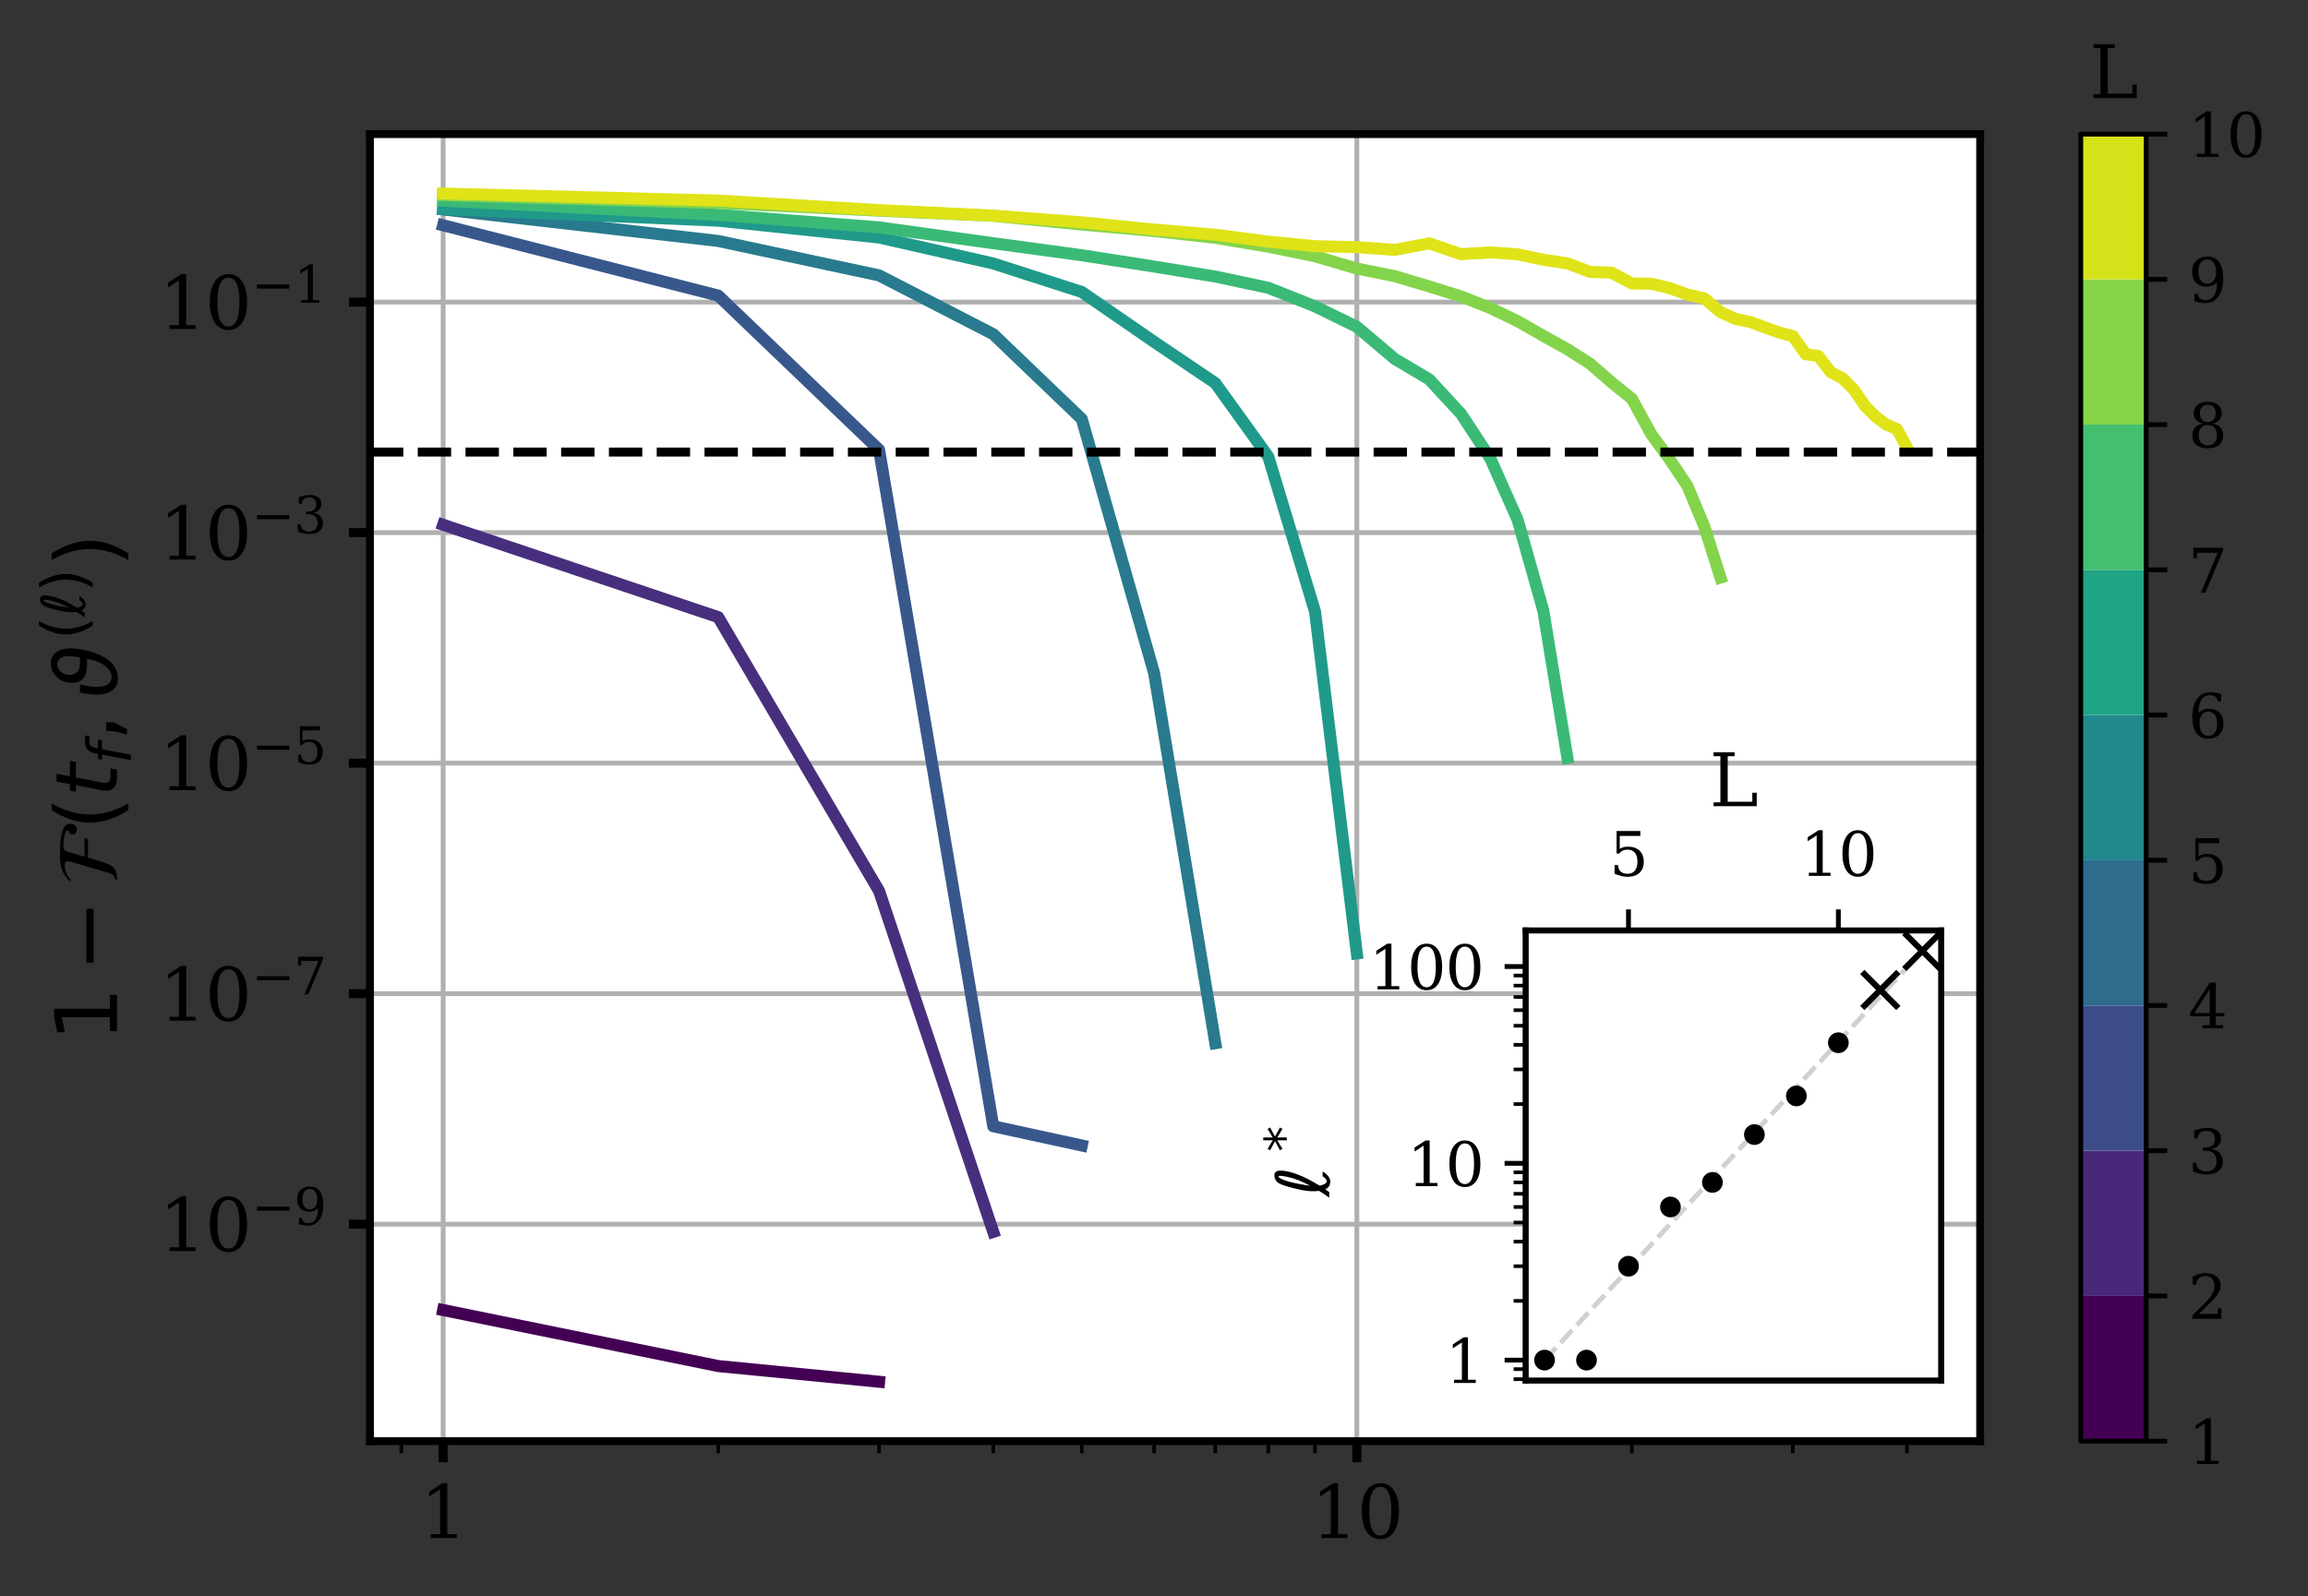 <?xml version="1.0" encoding="utf-8" standalone="no"?>
<!DOCTYPE svg PUBLIC "-//W3C//DTD SVG 1.1//EN"
  "http://www.w3.org/Graphics/SVG/1.1/DTD/svg11.dtd">
<svg height="265.572pt" version="1.1" viewBox="0 0 383.917 265.572" width="383.917pt" xmlns="http://www.w3.org/2000/svg" xmlns:xlink="http://www.w3.org/1999/xlink">
 <rect x="0" y="0" width="383.917" height="265.572" fill="#333333" stroke="none"/>
 <defs>
  <style type="text/css">*{stroke-linecap:butt;stroke-linejoin:round;}</style>
 </defs>
 <g id="figure_1">
  <g id="patch_1">
   <path d="M 0 265.572 
L 383.917 265.572 
L 383.917 0 
L 0 0 
z
" style="fill:none;"/>
  </g>
  <g id="axes_1">
   <g id="patch_2">
    <path d="M 61.54 239.758 
L 329.38 239.758 
L 329.38 22.318 
L 61.54 22.318 
z
" style="fill:#ffffff;"/>
   </g>
   <g id="matplotlib.axis_1">
    <g id="xtick_1">
     <g id="line2d_1">
      <path clip-path="url(#p376d46b6be)" d="M 73.715 239.758 
L 73.715 22.318 
" style="fill:none;stroke:#b0b0b0;stroke-linecap:square;stroke-width:0.8;"/>
     </g>
     <g id="line2d_2">
      <defs>
       <path d="M 0 0 
L 0 3.5 
" id="mdd04f42b50" style="stroke:#000000;stroke-width:1.5;"/>
      </defs>
      <g>
       <use style="stroke:#000000;stroke-width:1.5;" x="73.715" xlink:href="#mdd04f42b50" y="239.758"/>
      </g>
     </g>
     <g id="text_1">
      <!-- 1 -->
      <g transform="translate(69.897 255.876)scale(0.12 -0.12)">
       <defs>
        <path d="M 909 0 
L 909 331 
L 1722 331 
L 1722 4213 
L 781 3603 
L 781 4013 
L 1919 4750 
L 2350 4750 
L 2350 331 
L 3163 331 
L 3163 0 
L 909 0 
z
" id="DejaVuSerif-31" transform="scale(0.016)"/>
       </defs>
       <use xlink:href="#DejaVuSerif-31"/>
      </g>
     </g>
    </g>
    <g id="xtick_2">
     <g id="line2d_3">
      <path clip-path="url(#p376d46b6be)" d="M 225.701 239.758 
L 225.701 22.318 
" style="fill:none;stroke:#b0b0b0;stroke-linecap:square;stroke-width:0.8;"/>
     </g>
     <g id="line2d_4">
      <g>
       <use style="stroke:#000000;stroke-width:1.5;" x="225.701" xlink:href="#mdd04f42b50" y="239.758"/>
      </g>
     </g>
     <g id="text_2">
      <!-- 10 -->
      <g transform="translate(218.066 255.876)scale(0.12 -0.12)">
       <defs>
        <path d="M 2034 219 
Q 2513 219 2750 744 
Q 2988 1269 2988 2328 
Q 2988 3391 2750 3916 
Q 2513 4441 2034 4441 
Q 1556 4441 1318 3916 
Q 1081 3391 1081 2328 
Q 1081 1269 1318 744 
Q 1556 219 2034 219 
z
M 2034 -91 
Q 1275 -91 848 546 
Q 422 1184 422 2328 
Q 422 3475 848 4112 
Q 1275 4750 2034 4750 
Q 2797 4750 3222 4112 
Q 3647 3475 3647 2328 
Q 3647 1184 3222 546 
Q 2797 -91 2034 -91 
z
" id="DejaVuSerif-30" transform="scale(0.016)"/>
       </defs>
       <use xlink:href="#DejaVuSerif-31"/>
       <use x="63.623" xlink:href="#DejaVuSerif-30"/>
      </g>
     </g>
    </g>
    <g id="xtick_3">
     <g id="line2d_5">
      <defs>
       <path d="M 0 0 
L 0 2 
" id="me8b1528e64" style="stroke:#000000;stroke-width:0.6;"/>
      </defs>
      <g>
       <use style="stroke:#000000;stroke-width:0.6;" x="66.76" xlink:href="#me8b1528e64" y="239.758"/>
      </g>
     </g>
    </g>
    <g id="xtick_4">
     <g id="line2d_6">
      <g>
       <use style="stroke:#000000;stroke-width:0.6;" x="119.467" xlink:href="#me8b1528e64" y="239.758"/>
      </g>
     </g>
    </g>
    <g id="xtick_5">
     <g id="line2d_7">
      <g>
       <use style="stroke:#000000;stroke-width:0.6;" x="146.23" xlink:href="#me8b1528e64" y="239.758"/>
      </g>
     </g>
    </g>
    <g id="xtick_6">
     <g id="line2d_8">
      <g>
       <use style="stroke:#000000;stroke-width:0.6;" x="165.219" xlink:href="#me8b1528e64" y="239.758"/>
      </g>
     </g>
    </g>
    <g id="xtick_7">
     <g id="line2d_9">
      <g>
       <use style="stroke:#000000;stroke-width:0.6;" x="179.948" xlink:href="#me8b1528e64" y="239.758"/>
      </g>
     </g>
    </g>
    <g id="xtick_8">
     <g id="line2d_10">
      <g>
       <use style="stroke:#000000;stroke-width:0.6;" x="191.983" xlink:href="#me8b1528e64" y="239.758"/>
      </g>
     </g>
    </g>
    <g id="xtick_9">
     <g id="line2d_11">
      <g>
       <use style="stroke:#000000;stroke-width:0.6;" x="202.158" xlink:href="#me8b1528e64" y="239.758"/>
      </g>
     </g>
    </g>
    <g id="xtick_10">
     <g id="line2d_12">
      <g>
       <use style="stroke:#000000;stroke-width:0.6;" x="210.972" xlink:href="#me8b1528e64" y="239.758"/>
      </g>
     </g>
    </g>
    <g id="xtick_11">
     <g id="line2d_13">
      <g>
       <use style="stroke:#000000;stroke-width:0.6;" x="218.746" xlink:href="#me8b1528e64" y="239.758"/>
      </g>
     </g>
    </g>
    <g id="xtick_12">
     <g id="line2d_14">
      <g>
       <use style="stroke:#000000;stroke-width:0.6;" x="271.453" xlink:href="#me8b1528e64" y="239.758"/>
      </g>
     </g>
    </g>
    <g id="xtick_13">
     <g id="line2d_15">
      <g>
       <use style="stroke:#000000;stroke-width:0.6;" x="298.216" xlink:href="#me8b1528e64" y="239.758"/>
      </g>
     </g>
    </g>
    <g id="xtick_14">
     <g id="line2d_16">
      <g>
       <use style="stroke:#000000;stroke-width:0.6;" x="317.205" xlink:href="#me8b1528e64" y="239.758"/>
      </g>
     </g>
    </g>
   </g>
   <g id="matplotlib.axis_2">
    <g id="ytick_1">
     <g id="line2d_17">
      <path clip-path="url(#p376d46b6be)" d="M 61.54 203.662 
L 329.38 203.662 
" style="fill:none;stroke:#b0b0b0;stroke-linecap:square;stroke-width:0.8;"/>
     </g>
     <g id="line2d_18">
      <defs>
       <path d="M 0 0 
L -3.5 0 
" id="mab95ad0160" style="stroke:#000000;stroke-width:1.5;"/>
      </defs>
      <g>
       <use style="stroke:#000000;stroke-width:1.5;" x="61.54" xlink:href="#mab95ad0160" y="203.662"/>
      </g>
     </g>
     <g id="text_3">
      <!-- $\mathdefault{10^{-9}}$ -->
      <g transform="translate(26.46 208.221)scale(0.12 -0.12)">
       <defs>
        <path d="M 678 2259 
L 4684 2259 
L 4684 1753 
L 678 1753 
L 678 2259 
z
" id="DejaVuSerif-2212" transform="scale(0.016)"/>
        <path d="M 2994 2091 
Q 2784 1856 2512 1740 
Q 2241 1625 1900 1625 
Q 1206 1625 804 2044 
Q 403 2463 403 3188 
Q 403 3897 839 4323 
Q 1275 4750 2003 4750 
Q 2794 4750 3217 4161 
Q 3641 3572 3641 2478 
Q 3641 1253 3137 581 
Q 2634 -91 1722 -91 
Q 1475 -91 1203 -44 
Q 931 3 647 97 
L 647 872 
L 997 872 
Q 1038 556 1241 387 
Q 1444 219 1784 219 
Q 2391 219 2687 676 
Q 2984 1134 2994 2091 
z
M 1978 4441 
Q 1534 4441 1298 4117 
Q 1063 3794 1063 3188 
Q 1063 2581 1298 2256 
Q 1534 1931 1978 1931 
Q 2422 1931 2658 2245 
Q 2894 2559 2894 3150 
Q 2894 3772 2656 4106 
Q 2419 4441 1978 4441 
z
" id="DejaVuSerif-39" transform="scale(0.016)"/>
       </defs>
       <use transform="translate(0 0.713)" xlink:href="#DejaVuSerif-31"/>
       <use transform="translate(63.623 0.713)" xlink:href="#DejaVuSerif-30"/>
       <use transform="translate(128.154 37.047)scale(0.7)" xlink:href="#DejaVuSerif-2212"/>
       <use transform="translate(186.807 37.047)scale(0.7)" xlink:href="#DejaVuSerif-39"/>
      </g>
     </g>
    </g>
    <g id="ytick_2">
     <g id="line2d_19">
      <path clip-path="url(#p376d46b6be)" d="M 61.54 165.311 
L 329.38 165.311 
" style="fill:none;stroke:#b0b0b0;stroke-linecap:square;stroke-width:0.8;"/>
     </g>
     <g id="line2d_20">
      <g>
       <use style="stroke:#000000;stroke-width:1.5;" x="61.54" xlink:href="#mab95ad0160" y="165.311"/>
      </g>
     </g>
     <g id="text_4">
      <!-- $\mathdefault{10^{-7}}$ -->
      <g transform="translate(26.46 169.87)scale(0.12 -0.12)">
       <defs>
        <path d="M 3609 4347 
L 1784 0 
L 1319 0 
L 3059 4153 
L 903 4153 
L 903 3578 
L 538 3578 
L 538 4666 
L 3609 4666 
L 3609 4347 
z
" id="DejaVuSerif-37" transform="scale(0.016)"/>
       </defs>
       <use transform="translate(0 0.631)" xlink:href="#DejaVuSerif-31"/>
       <use transform="translate(63.623 0.631)" xlink:href="#DejaVuSerif-30"/>
       <use transform="translate(128.154 36.966)scale(0.7)" xlink:href="#DejaVuSerif-2212"/>
       <use transform="translate(186.807 36.966)scale(0.7)" xlink:href="#DejaVuSerif-37"/>
      </g>
     </g>
    </g>
    <g id="ytick_3">
     <g id="line2d_21">
      <path clip-path="url(#p376d46b6be)" d="M 61.54 126.961 
L 329.38 126.961 
" style="fill:none;stroke:#b0b0b0;stroke-linecap:square;stroke-width:0.8;"/>
     </g>
     <g id="line2d_22">
      <g>
       <use style="stroke:#000000;stroke-width:1.5;" x="61.54" xlink:href="#mab95ad0160" y="126.961"/>
      </g>
     </g>
     <g id="text_5">
      <!-- $\mathdefault{10^{-5}}$ -->
      <g transform="translate(26.46 131.52)scale(0.12 -0.12)">
       <defs>
        <path d="M 3219 4666 
L 3219 4153 
L 1081 4153 
L 1081 2816 
Q 1244 2928 1461 2984 
Q 1678 3041 1947 3041 
Q 2703 3041 3140 2622 
Q 3578 2203 3578 1478 
Q 3578 738 3136 323 
Q 2694 -91 1894 -91 
Q 1572 -91 1234 -12 
Q 897 66 544 225 
L 544 1131 
L 897 1131 
Q 925 688 1179 453 
Q 1434 219 1894 219 
Q 2388 219 2653 544 
Q 2919 869 2919 1478 
Q 2919 2084 2655 2407 
Q 2391 2731 1894 2731 
Q 1613 2731 1398 2631 
Q 1184 2531 1019 2322 
L 750 2322 
L 750 4666 
L 3219 4666 
z
" id="DejaVuSerif-35" transform="scale(0.016)"/>
       </defs>
       <use transform="translate(0 0.631)" xlink:href="#DejaVuSerif-31"/>
       <use transform="translate(63.623 0.631)" xlink:href="#DejaVuSerif-30"/>
       <use transform="translate(128.154 36.966)scale(0.7)" xlink:href="#DejaVuSerif-2212"/>
       <use transform="translate(186.807 36.966)scale(0.7)" xlink:href="#DejaVuSerif-35"/>
      </g>
     </g>
    </g>
    <g id="ytick_4">
     <g id="line2d_23">
      <path clip-path="url(#p376d46b6be)" d="M 61.54 88.61 
L 329.38 88.61 
" style="fill:none;stroke:#b0b0b0;stroke-linecap:square;stroke-width:0.8;"/>
     </g>
     <g id="line2d_24">
      <g>
       <use style="stroke:#000000;stroke-width:1.5;" x="61.54" xlink:href="#mab95ad0160" y="88.61"/>
      </g>
     </g>
     <g id="text_6">
      <!-- $\mathdefault{10^{-3}}$ -->
      <g transform="translate(26.46 93.169)scale(0.12 -0.12)">
       <defs>
        <path d="M 622 4469 
Q 988 4606 1323 4678 
Q 1659 4750 1953 4750 
Q 2638 4750 3022 4454 
Q 3406 4159 3406 3634 
Q 3406 3213 3140 2930 
Q 2875 2647 2388 2547 
Q 2963 2466 3280 2130 
Q 3597 1794 3597 1259 
Q 3597 606 3158 257 
Q 2719 -91 1894 -91 
Q 1528 -91 1179 -12 
Q 831 66 488 225 
L 488 1131 
L 838 1131 
Q 869 681 1141 450 
Q 1413 219 1906 219 
Q 2384 219 2661 495 
Q 2938 772 2938 1253 
Q 2938 1803 2653 2086 
Q 2369 2369 1819 2369 
L 1522 2369 
L 1522 2688 
L 1678 2688 
Q 2225 2688 2498 2914 
Q 2772 3141 2772 3597 
Q 2772 4006 2547 4223 
Q 2322 4441 1900 4441 
Q 1478 4441 1245 4241 
Q 1013 4041 972 3647 
L 622 3647 
L 622 4469 
z
" id="DejaVuSerif-33" transform="scale(0.016)"/>
       </defs>
       <use transform="translate(0 0.713)" xlink:href="#DejaVuSerif-31"/>
       <use transform="translate(63.623 0.713)" xlink:href="#DejaVuSerif-30"/>
       <use transform="translate(128.154 37.047)scale(0.7)" xlink:href="#DejaVuSerif-2212"/>
       <use transform="translate(186.807 37.047)scale(0.7)" xlink:href="#DejaVuSerif-33"/>
      </g>
     </g>
    </g>
    <g id="ytick_5">
     <g id="line2d_25">
      <path clip-path="url(#p376d46b6be)" d="M 61.54 50.259 
L 329.38 50.259 
" style="fill:none;stroke:#b0b0b0;stroke-linecap:square;stroke-width:0.8;"/>
     </g>
     <g id="line2d_26">
      <g>
       <use style="stroke:#000000;stroke-width:1.5;" x="61.54" xlink:href="#mab95ad0160" y="50.259"/>
      </g>
     </g>
     <g id="text_7">
      <!-- $\mathdefault{10^{-1}}$ -->
      <g transform="translate(26.46 54.818)scale(0.12 -0.12)">
       <use transform="translate(0 0.713)" xlink:href="#DejaVuSerif-31"/>
       <use transform="translate(63.623 0.713)" xlink:href="#DejaVuSerif-30"/>
       <use transform="translate(128.154 37.047)scale(0.7)" xlink:href="#DejaVuSerif-2212"/>
       <use transform="translate(186.807 37.047)scale(0.7)" xlink:href="#DejaVuSerif-31"/>
      </g>
     </g>
    </g>
    <g id="text_8">
     <!-- $1- \mathcal{F}(t_f,  \vartheta^{(\ell)})$ -->
     <g transform="translate(19.548 173.318)rotate(-90)scale(0.14 -0.14)">
      <defs>
       <path d="M 794 531 
L 1825 531 
L 1825 4091 
L 703 3866 
L 703 4441 
L 1819 4666 
L 2450 4666 
L 2450 531 
L 3481 531 
L 3481 0 
L 794 0 
L 794 531 
z
" id="DejaVuSans-31" transform="scale(0.016)"/>
       <path d="M 678 2272 
L 4684 2272 
L 4684 1741 
L 678 1741 
L 678 2272 
z
" id="DejaVuSans-2212" transform="scale(0.016)"/>
       <path d="M 378 3418 
L 275 3533 
Q 730 3955 1174 4096 
Q 1619 4237 2163 4237 
Q 2714 4237 3110 4208 
Q 3507 4179 3849 4099 
Q 4192 4019 4368 3868 
Q 4544 3718 4544 3488 
Q 4544 3270 4429 3123 
Q 4314 2976 4109 2976 
Q 3962 2976 3853 3062 
Q 3744 3149 3744 3277 
Q 3744 3398 3792 3465 
Q 3840 3533 3897 3549 
Q 3955 3565 4000 3593 
Q 4045 3622 4045 3680 
Q 4045 3808 3696 3894 
Q 3347 3981 2893 3981 
Q 2694 3981 2608 3920 
Q 2522 3859 2464 3667 
L 2099 2413 
L 3494 2413 
L 3411 2157 
L 2029 2157 
L 1747 1203 
Q 1626 787 1491 537 
Q 1357 288 1174 173 
Q 992 58 829 29 
Q 666 0 384 0 
L 435 154 
Q 608 154 726 288 
Q 845 422 934 742 
L 1690 3334 
Q 1754 3558 1754 3667 
Q 1754 3776 1690 3827 
Q 1626 3878 1459 3878 
Q 858 3878 378 3418 
z
" id="STIXNonUnicode-Italic-e232" transform="scale(0.016)"/>
       <path d="M 1984 4856 
Q 1566 4138 1362 3434 
Q 1159 2731 1159 2009 
Q 1159 1288 1364 580 
Q 1569 -128 1984 -844 
L 1484 -844 
Q 1016 -109 783 600 
Q 550 1309 550 2009 
Q 550 2706 781 3412 
Q 1013 4119 1484 4856 
L 1984 4856 
z
" id="DejaVuSans-28" transform="scale(0.016)"/>
       <path d="M 2706 3500 
L 2619 3053 
L 1472 3053 
L 1100 1153 
Q 1081 1047 1072 975 
Q 1063 903 1063 863 
Q 1063 663 1183 572 
Q 1303 481 1569 481 
L 2150 481 
L 2053 0 
L 1503 0 
Q 991 0 739 200 
Q 488 400 488 806 
Q 488 878 497 964 
Q 506 1050 525 1153 
L 897 3053 
L 409 3053 
L 500 3500 
L 978 3500 
L 1172 4494 
L 1747 4494 
L 1556 3500 
L 2706 3500 
z
" id="DejaVuSans-Oblique-74" transform="scale(0.016)"/>
       <path d="M 3059 4863 
L 2969 4384 
L 2419 4384 
Q 2106 4384 1964 4261 
Q 1822 4138 1753 3809 
L 1691 3500 
L 2638 3500 
L 2553 3053 
L 1606 3053 
L 1013 0 
L 434 0 
L 1031 3053 
L 481 3053 
L 563 3500 
L 1113 3500 
L 1159 3744 
Q 1278 4363 1576 4613 
Q 1875 4863 2516 4863 
L 3059 4863 
z
" id="DejaVuSans-Oblique-66" transform="scale(0.016)"/>
       <path d="M 750 794 
L 1409 794 
L 1409 256 
L 897 -744 
L 494 -744 
L 750 256 
L 750 794 
z
" id="DejaVuSans-2c" transform="scale(0.016)"/>
       <path d="M 3009 2750 
Q 3178 3519 3081 3913 
Q 2950 4444 2513 4444 
Q 2253 4444 2009 4222 
Q 1794 4016 1741 3734 
Q 1647 3256 1959 2922 
Q 2150 2719 3009 2750 
z
M 2913 2219 
Q 1944 2191 1581 2422 
Q 994 2797 1175 3719 
Q 1272 4219 1663 4563 
Q 2056 4913 2603 4913 
Q 3256 4913 3550 4250 
Q 3828 3625 3566 2422 
Q 3303 1213 2781 594 
Q 2225 -72 1475 -72 
Q 734 -72 425 594 
Q 97 1297 419 2753 
L 1028 2750 
Q 694 1556 928 884 
Q 1100 400 1566 400 
Q 2016 400 2391 888 
Q 2788 1406 2913 2219 
z
" id="DejaVuSans-Oblique-3d1" transform="scale(0.016)"/>
       <path d="M 950 838 
Q 1078 213 1350 213 
Q 1531 213 1766 572 
L 2181 572 
Q 1994 253 1775 88 
Q 1538 -91 1319 -91 
Q 831 -91 634 344 
L 400 0 
L -88 0 
Q 250 459 500 888 
Q 469 1131 469 1397 
Q 469 1872 566 2347 
Q 931 4131 1256 4497 
Q 1481 4750 1866 4750 
Q 2256 4750 2256 4209 
Q 2253 3966 2197 3675 
Q 1972 2484 950 838 
z
M 947 1656 
Q 1531 2744 1709 3613 
Q 1803 4072 1803 4191 
Q 1803 4406 1725 4406 
Q 1384 4134 1081 2516 
Q 997 2063 947 1656 
z
" id="DejaVuSans-Oblique-2113" transform="scale(0.016)"/>
       <path d="M 513 4856 
L 1013 4856 
Q 1481 4119 1714 3412 
Q 1947 2706 1947 2009 
Q 1947 1309 1714 600 
Q 1481 -109 1013 -844 
L 513 -844 
Q 928 -128 1133 580 
Q 1338 1288 1338 2009 
Q 1338 2731 1133 3434 
Q 928 4138 513 4856 
z
" id="DejaVuSans-29" transform="scale(0.016)"/>
      </defs>
      <use transform="translate(0 0.606)" xlink:href="#DejaVuSans-31"/>
      <use transform="translate(83.105 0.606)" xlink:href="#DejaVuSans-2212"/>
      <use transform="translate(186.377 0.606)" xlink:href="#STIXNonUnicode-Italic-e232"/>
      <use transform="translate(251.577 0.606)" xlink:href="#DejaVuSans-28"/>
      <use transform="translate(290.591 0.606)" xlink:href="#DejaVuSans-Oblique-74"/>
      <use transform="translate(329.8 -15.8)scale(0.7)" xlink:href="#DejaVuSans-Oblique-66"/>
      <use transform="translate(357.178 0.606)" xlink:href="#DejaVuSans-2c"/>
      <use transform="translate(408.447 0.606)" xlink:href="#DejaVuSans-Oblique-3d1"/>
      <use transform="translate(477.918 38.888)scale(0.7)" xlink:href="#DejaVuSans-28"/>
      <use transform="translate(505.228 38.888)scale(0.7)" xlink:href="#DejaVuSans-Oblique-2113"/>
      <use transform="translate(534.144 38.888)scale(0.7)" xlink:href="#DejaVuSans-29"/>
      <use transform="translate(564.188 0.606)" xlink:href="#DejaVuSans-29"/>
     </g>
    </g>
   </g>
   <g id="line2d_27">
    <path clip-path="url(#p376d46b6be)" d="M 73.715 217.944 
L 119.467 227.262 
L 146.23 229.874 
" style="fill:none;stroke:#440154;stroke-linecap:square;stroke-width:2;"/>
   </g>
   <g id="line2d_28">
    <path clip-path="url(#p376d46b6be)" d="M 73.715 87.305 
L 119.467 102.672 
L 146.23 148.237 
L 165.219 204.94 
" style="fill:none;stroke:#472f7d;stroke-linecap:square;stroke-width:2;"/>
   </g>
   <g id="line2d_29">
    <path clip-path="url(#p376d46b6be)" d="M 73.715 37.479 
L 119.467 49.174 
L 146.23 74.829 
L 165.219 187.368 
L 179.948 190.568 
" style="fill:none;stroke:#38588c;stroke-linecap:square;stroke-width:2;"/>
   </g>
   <g id="line2d_30">
    <path clip-path="url(#p376d46b6be)" d="M 73.715 34.848 
L 119.467 40.087 
L 146.23 45.817 
L 165.219 55.599 
L 179.948 69.708 
L 191.983 112.004 
L 202.158 173.547 
" style="fill:none;stroke:#297a8e;stroke-linecap:square;stroke-width:2;"/>
   </g>
   <g id="line2d_31">
    <path clip-path="url(#p376d46b6be)" d="M 73.715 34.779 
L 119.467 36.713 
L 146.23 39.513 
L 165.219 43.836 
L 179.948 48.578 
L 191.983 56.878 
L 202.158 63.738 
L 210.972 75.986 
L 218.746 101.753 
L 225.701 158.616 
" style="fill:none;stroke:#1f9a8a;stroke-linecap:square;stroke-width:2;"/>
   </g>
   <g id="line2d_32">
    <path clip-path="url(#p376d46b6be)" d="M 73.715 33.379 
L 119.467 35.737 
L 146.23 37.825 
L 165.219 40.465 
L 179.948 42.461 
L 191.983 44.347 
L 202.158 46.01 
L 210.972 47.882 
L 218.746 50.972 
L 225.701 54.372 
L 231.992 59.701 
L 237.735 63.111 
L 243.018 68.829 
L 247.91 76.281 
L 252.464 86.524 
L 256.724 101.626 
L 260.726 126.087 
" style="fill:none;stroke:#3aba76;stroke-linecap:square;stroke-width:2;"/>
   </g>
   <g id="line2d_33">
    <path clip-path="url(#p376d46b6be)" d="M 73.715 32.449 
L 119.467 33.766 
L 146.23 35.047 
L 165.219 35.91 
L 179.948 37.356 
L 191.983 38.431 
L 202.158 39.571 
L 210.972 41.039 
L 218.746 42.633 
L 225.701 44.681 
L 231.992 45.939 
L 237.735 47.656 
L 243.018 49.306 
L 247.91 51.254 
L 252.464 53.443 
L 256.724 55.878 
L 260.726 58.103 
L 264.499 60.506 
L 268.067 63.621 
L 271.453 66.341 
L 274.674 72.245 
L 277.744 76.439 
L 280.678 80.82 
L 283.488 87.567 
L 286.182 96.087 
" style="fill:none;stroke:#84d44b;stroke-linecap:square;stroke-width:2;"/>
   </g>
   <g id="line2d_34">
    <path clip-path="url(#p376d46b6be)" d="M 73.715 32.202 
L 119.467 33.366 
L 146.23 34.954 
L 165.219 35.87 
L 179.948 36.988 
L 191.983 38.197 
L 202.158 39.042 
L 210.972 40.198 
L 218.746 40.957 
L 225.701 41.118 
L 231.992 41.566 
L 237.735 40.487 
L 243.018 42.286 
L 247.91 41.984 
L 252.464 42.306 
L 256.724 43.216 
L 260.726 43.811 
L 264.499 45.239 
L 268.067 45.357 
L 271.453 47.161 
L 274.674 47.204 
L 277.744 47.937 
L 280.678 48.991 
L 283.488 49.634 
L 286.182 51.928 
L 288.771 53.083 
L 291.262 53.6 
L 293.663 54.507 
L 295.979 55.317 
L 298.216 55.921 
L 300.381 58.929 
L 302.476 59.231 
L 304.508 61.89 
L 306.478 62.927 
L 308.391 64.853 
L 310.251 67.558 
L 312.059 69.367 
L 313.82 70.656 
L 315.534 71.374 
L 317.205 74.435 
" style="fill:none;stroke:#dfe318;stroke-linecap:square;stroke-width:2;"/>
   </g>
   <g id="line2d_35">
    <path clip-path="url(#p376d46b6be)" d="M 61.54 75.207 
L 329.38 75.207 
" style="fill:none;stroke:#000000;stroke-dasharray:5.55,2.4;stroke-dashoffset:0;stroke-width:1.5;"/>
   </g>
   <g id="patch_3">
    <path d="M 61.54 239.758 
L 61.54 22.318 
" style="fill:none;stroke:#000000;stroke-linecap:square;stroke-linejoin:miter;stroke-width:1.3;"/>
   </g>
   <g id="patch_4">
    <path d="M 329.38 239.758 
L 329.38 22.318 
" style="fill:none;stroke:#000000;stroke-linecap:square;stroke-linejoin:miter;stroke-width:1.3;"/>
   </g>
   <g id="patch_5">
    <path d="M 61.54 239.758 
L 329.38 239.758 
" style="fill:none;stroke:#000000;stroke-linecap:square;stroke-linejoin:miter;stroke-width:1.3;"/>
   </g>
   <g id="patch_6">
    <path d="M 61.54 22.318 
L 329.38 22.318 
" style="fill:none;stroke:#000000;stroke-linecap:square;stroke-linejoin:miter;stroke-width:1.3;"/>
   </g>
  </g>
  <g id="axes_2">
   <g id="patch_7">
    <path d="M 346.12 239.758 
L 356.992 239.758 
L 356.992 22.318 
L 346.12 22.318 
z
" style="fill:#ffffff;"/>
   </g>
   <g id="patch_8">
    <path clip-path="url(#pa08209fa0c)" d="M 346.12 239.758 
L 346.12 215.598 
L 346.12 46.478 
L 346.12 22.318 
L 356.992 22.318 
L 356.992 46.478 
L 356.992 215.598 
L 356.992 239.758 
L 356.992 239.758 
z
" style="fill:#ffffff;stroke:#ffffff;stroke-linejoin:miter;stroke-width:0.01;"/>
   </g>
   <g id="QuadMesh_1">
    <path clip-path="url(#pa08209fa0c)" d="M 346.12 239.758 
L 356.992 239.758 
L 356.992 215.598 
L 346.12 215.598 
L 346.12 239.758 
" style="fill:#440154;"/>
    <path clip-path="url(#pa08209fa0c)" d="M 346.12 215.598 
L 356.992 215.598 
L 356.992 191.438 
L 346.12 191.438 
L 346.12 215.598 
" style="fill:#482979;"/>
    <path clip-path="url(#pa08209fa0c)" d="M 346.12 191.438 
L 356.992 191.438 
L 356.992 167.278 
L 346.12 167.278 
L 346.12 191.438 
" style="fill:#3d4d8a;"/>
    <path clip-path="url(#pa08209fa0c)" d="M 346.12 167.278 
L 356.992 167.278 
L 356.992 143.118 
L 346.12 143.118 
L 346.12 167.278 
" style="fill:#2f6c8e;"/>
    <path clip-path="url(#pa08209fa0c)" d="M 346.12 143.118 
L 356.992 143.118 
L 356.992 118.958 
L 346.12 118.958 
L 346.12 143.118 
" style="fill:#23888e;"/>
    <path clip-path="url(#pa08209fa0c)" d="M 346.12 118.958 
L 356.992 118.958 
L 356.992 94.798 
L 346.12 94.798 
L 346.12 118.958 
" style="fill:#20a486;"/>
    <path clip-path="url(#pa08209fa0c)" d="M 346.12 94.798 
L 356.992 94.798 
L 356.992 70.638 
L 346.12 70.638 
L 346.12 94.798 
" style="fill:#44bf70;"/>
    <path clip-path="url(#pa08209fa0c)" d="M 346.12 70.638 
L 356.992 70.638 
L 356.992 46.478 
L 346.12 46.478 
L 346.12 70.638 
" style="fill:#86d549;"/>
    <path clip-path="url(#pa08209fa0c)" d="M 346.12 46.478 
L 356.992 46.478 
L 356.992 22.318 
L 346.12 22.318 
L 346.12 46.478 
" style="fill:#d5e21a;"/>
   </g>
   <g id="matplotlib.axis_3"/>
   <g id="matplotlib.axis_4">
    <g id="ytick_6">
     <g id="line2d_36">
      <defs>
       <path d="M 0 0 
L 3.5 0 
" id="m728911ec58" style="stroke:#000000;stroke-width:0.8;"/>
      </defs>
      <g>
       <use style="stroke:#000000;stroke-width:0.8;" x="356.992" xlink:href="#m728911ec58" y="239.758"/>
      </g>
     </g>
     <g id="text_9">
      <!-- 1 -->
      <g transform="translate(363.992 243.557)scale(0.1 -0.1)">
       <use xlink:href="#DejaVuSerif-31"/>
      </g>
     </g>
    </g>
    <g id="ytick_7">
     <g id="line2d_37">
      <g>
       <use style="stroke:#000000;stroke-width:0.8;" x="356.992" xlink:href="#m728911ec58" y="215.598"/>
      </g>
     </g>
     <g id="text_10">
      <!-- 2 -->
      <g transform="translate(363.992 219.397)scale(0.1 -0.1)">
       <defs>
        <path d="M 819 3553 
L 469 3553 
L 469 4384 
Q 803 4563 1142 4656 
Q 1481 4750 1806 4750 
Q 2534 4750 2956 4397 
Q 3378 4044 3378 3438 
Q 3378 2753 2422 1800 
Q 2347 1728 2309 1691 
L 1131 513 
L 3078 513 
L 3078 1088 
L 3444 1088 
L 3444 0 
L 434 0 
L 434 341 
L 1850 1753 
Q 2319 2222 2519 2614 
Q 2719 3006 2719 3438 
Q 2719 3909 2473 4175 
Q 2228 4441 1797 4441 
Q 1350 4441 1106 4219 
Q 863 3997 819 3553 
z
" id="DejaVuSerif-32" transform="scale(0.016)"/>
       </defs>
       <use xlink:href="#DejaVuSerif-32"/>
      </g>
     </g>
    </g>
    <g id="ytick_8">
     <g id="line2d_38">
      <g>
       <use style="stroke:#000000;stroke-width:0.8;" x="356.992" xlink:href="#m728911ec58" y="191.438"/>
      </g>
     </g>
     <g id="text_11">
      <!-- 3 -->
      <g transform="translate(363.992 195.237)scale(0.1 -0.1)">
       <use xlink:href="#DejaVuSerif-33"/>
      </g>
     </g>
    </g>
    <g id="ytick_9">
     <g id="line2d_39">
      <g>
       <use style="stroke:#000000;stroke-width:0.8;" x="356.992" xlink:href="#m728911ec58" y="167.278"/>
      </g>
     </g>
     <g id="text_12">
      <!-- 4 -->
      <g transform="translate(363.992 171.077)scale(0.1 -0.1)">
       <defs>
        <path d="M 2234 1581 
L 2234 4063 
L 641 1581 
L 2234 1581 
z
M 3609 0 
L 1484 0 
L 1484 331 
L 2234 331 
L 2234 1247 
L 197 1247 
L 197 1588 
L 2241 4750 
L 2859 4750 
L 2859 1581 
L 3750 1581 
L 3750 1247 
L 2859 1247 
L 2859 331 
L 3609 331 
L 3609 0 
z
" id="DejaVuSerif-34" transform="scale(0.016)"/>
       </defs>
       <use xlink:href="#DejaVuSerif-34"/>
      </g>
     </g>
    </g>
    <g id="ytick_10">
     <g id="line2d_40">
      <g>
       <use style="stroke:#000000;stroke-width:0.8;" x="356.992" xlink:href="#m728911ec58" y="143.118"/>
      </g>
     </g>
     <g id="text_13">
      <!-- 5 -->
      <g transform="translate(363.992 146.917)scale(0.1 -0.1)">
       <use xlink:href="#DejaVuSerif-35"/>
      </g>
     </g>
    </g>
    <g id="ytick_11">
     <g id="line2d_41">
      <g>
       <use style="stroke:#000000;stroke-width:0.8;" x="356.992" xlink:href="#m728911ec58" y="118.958"/>
      </g>
     </g>
     <g id="text_14">
      <!-- 6 -->
      <g transform="translate(363.992 122.757)scale(0.1 -0.1)">
       <defs>
        <path d="M 2094 219 
Q 2534 219 2771 542 
Q 3009 866 3009 1472 
Q 3009 2078 2771 2401 
Q 2534 2725 2094 2725 
Q 1647 2725 1412 2412 
Q 1178 2100 1178 1509 
Q 1178 888 1415 553 
Q 1653 219 2094 219 
z
M 1075 2569 
Q 1288 2803 1556 2918 
Q 1825 3034 2163 3034 
Q 2859 3034 3264 2615 
Q 3669 2197 3669 1472 
Q 3669 763 3233 336 
Q 2797 -91 2069 -91 
Q 1278 -91 853 498 
Q 428 1088 428 2181 
Q 428 3406 931 4078 
Q 1434 4750 2350 4750 
Q 2597 4750 2869 4703 
Q 3141 4656 3425 4563 
L 3425 3794 
L 3072 3794 
Q 3034 4109 2831 4275 
Q 2628 4441 2284 4441 
Q 1678 4441 1381 3981 
Q 1084 3522 1075 2569 
z
" id="DejaVuSerif-36" transform="scale(0.016)"/>
       </defs>
       <use xlink:href="#DejaVuSerif-36"/>
      </g>
     </g>
    </g>
    <g id="ytick_12">
     <g id="line2d_42">
      <g>
       <use style="stroke:#000000;stroke-width:0.8;" x="356.992" xlink:href="#m728911ec58" y="94.798"/>
      </g>
     </g>
     <g id="text_15">
      <!-- 7 -->
      <g transform="translate(363.992 98.597)scale(0.1 -0.1)">
       <use xlink:href="#DejaVuSerif-37"/>
      </g>
     </g>
    </g>
    <g id="ytick_13">
     <g id="line2d_43">
      <g>
       <use style="stroke:#000000;stroke-width:0.8;" x="356.992" xlink:href="#m728911ec58" y="70.638"/>
      </g>
     </g>
     <g id="text_16">
      <!-- 8 -->
      <g transform="translate(363.992 74.437)scale(0.1 -0.1)">
       <defs>
        <path d="M 2981 1275 
Q 2981 1775 2732 2051 
Q 2484 2328 2034 2328 
Q 1584 2328 1336 2051 
Q 1088 1775 1088 1275 
Q 1088 772 1336 495 
Q 1584 219 2034 219 
Q 2484 219 2732 495 
Q 2981 772 2981 1275 
z
M 2853 3541 
Q 2853 3966 2637 4203 
Q 2422 4441 2034 4441 
Q 1650 4441 1433 4203 
Q 1216 3966 1216 3541 
Q 1216 3113 1433 2875 
Q 1650 2638 2034 2638 
Q 2422 2638 2637 2875 
Q 2853 3113 2853 3541 
z
M 2516 2484 
Q 3047 2413 3344 2092 
Q 3641 1772 3641 1275 
Q 3641 619 3225 264 
Q 2809 -91 2034 -91 
Q 1263 -91 845 264 
Q 428 619 428 1275 
Q 428 1772 725 2092 
Q 1022 2413 1556 2484 
Q 1084 2569 832 2842 
Q 581 3116 581 3541 
Q 581 4103 968 4426 
Q 1356 4750 2034 4750 
Q 2713 4750 3100 4426 
Q 3488 4103 3488 3541 
Q 3488 3116 3236 2842 
Q 2984 2569 2516 2484 
z
" id="DejaVuSerif-38" transform="scale(0.016)"/>
       </defs>
       <use xlink:href="#DejaVuSerif-38"/>
      </g>
     </g>
    </g>
    <g id="ytick_14">
     <g id="line2d_44">
      <g>
       <use style="stroke:#000000;stroke-width:0.8;" x="356.992" xlink:href="#m728911ec58" y="46.478"/>
      </g>
     </g>
     <g id="text_17">
      <!-- 9 -->
      <g transform="translate(363.992 50.277)scale(0.1 -0.1)">
       <use xlink:href="#DejaVuSerif-39"/>
      </g>
     </g>
    </g>
    <g id="ytick_15">
     <g id="line2d_45">
      <g>
       <use style="stroke:#000000;stroke-width:0.8;" x="356.992" xlink:href="#m728911ec58" y="22.318"/>
      </g>
     </g>
     <g id="text_18">
      <!-- 10 -->
      <g transform="translate(363.992 26.117)scale(0.1 -0.1)">
       <use xlink:href="#DejaVuSerif-31"/>
       <use x="63.623" xlink:href="#DejaVuSerif-30"/>
      </g>
     </g>
    </g>
   </g>
   <g id="LineCollection_1"/>
   <g id="patch_9">
    <path d="M 346.12 239.758 
L 346.12 215.598 
L 346.12 46.478 
L 346.12 22.318 
L 356.992 22.318 
L 356.992 46.478 
L 356.992 215.598 
L 356.992 239.758 
z
" style="fill:none;stroke:#000000;stroke-linecap:square;stroke-linejoin:miter;stroke-width:0.8;"/>
   </g>
   <g id="text_19">
    <!-- L -->
    <g transform="translate(347.572 16.318)scale(0.12 -0.12)">
     <defs>
      <path d="M 353 0 
L 353 331 
L 947 331 
L 947 4331 
L 353 4331 
L 353 4666 
L 2175 4666 
L 2175 4331 
L 1581 4331 
L 1581 384 
L 3713 384 
L 3713 1166 
L 4097 1166 
L 4097 0 
L 353 0 
z
" id="DejaVuSerif-4c" transform="scale(0.016)"/>
     </defs>
     <use xlink:href="#DejaVuSerif-4c"/>
    </g>
   </g>
  </g>
  <g id="axes_3">
   <g id="patch_10">
    <path d="M 253.78 229.678 
L 322.9 229.678 
L 322.9 154.798 
L 253.78 154.798 
z
" style="fill:#ffffff;"/>
   </g>
   <g id="matplotlib.axis_5">
    <g id="xtick_15"/>
    <g id="xtick_16"/>
   </g>
   <g id="matplotlib.axis_6">
    <g id="ytick_16"/>
    <g id="ytick_17"/>
    <g id="ytick_18"/>
   </g>
   <g id="line2d_46">
    <path clip-path="url(#pee7153442e)" d="M 256.922 226.274 
L 319.758 158.202 
" style="fill:none;stroke:#d1d1d1;stroke-dasharray:2.775,1.2;stroke-dashoffset:0;stroke-width:0.75;"/>
   </g>
   <g id="line2d_47">
    <path clip-path="url(#pee7153442e)" d="M 256.922 226.274 
L 319.758 158.202 
" style="fill:none;stroke:#d1d1d1;stroke-dasharray:2.775,1.2;stroke-dashoffset:0;stroke-width:0.75;"/>
   </g>
   <g id="patch_11">
    <path d="M 253.78 229.678 
L 253.78 154.798 
" style="fill:none;stroke:#000000;stroke-linecap:square;stroke-linejoin:miter;stroke-width:0.8;"/>
   </g>
   <g id="patch_12">
    <path d="M 322.9 229.678 
L 322.9 154.798 
" style="fill:none;stroke:#000000;stroke-linecap:square;stroke-linejoin:miter;stroke-width:0.8;"/>
   </g>
   <g id="patch_13">
    <path d="M 253.78 229.678 
L 322.9 229.678 
" style="fill:none;stroke:#000000;stroke-linecap:square;stroke-linejoin:miter;stroke-width:0.8;"/>
   </g>
   <g id="patch_14">
    <path d="M 253.78 154.798 
L 322.9 154.798 
" style="fill:none;stroke:#000000;stroke-linecap:square;stroke-linejoin:miter;stroke-width:0.8;"/>
   </g>
  </g>
  <g id="axes_4">
   <g id="patch_15">
    <path d="M 253.78 229.678 
L 322.9 229.678 
L 322.9 154.798 
L 253.78 154.798 
z
" style="fill:none;opacity:0;"/>
   </g>
   <g id="PathCollection_1">
    <defs>
     <path d="M 0 1.225 
C 0.325 1.225 0.636 1.096 0.866 0.866 
C 1.096 0.636 1.225 0.325 1.225 0 
C 1.225 -0.325 1.096 -0.636 0.866 -0.866 
C 0.636 -1.096 0.325 -1.225 0 -1.225 
C -0.325 -1.225 -0.636 -1.096 -0.866 -0.866 
C -1.096 -0.636 -1.225 -0.325 -1.225 0 
C -1.225 0.325 -1.096 0.636 -0.866 0.866 
C -0.636 1.096 -0.325 1.225 0 1.225 
z
" id="m14feb1d488" style="stroke:#000000;"/>
    </defs>
    <g clip-path="url(#pee7153442e)">
     <use style="stroke:#000000;" x="256.922" xlink:href="#m14feb1d488" y="226.274"/>
     <use style="stroke:#000000;" x="263.904" xlink:href="#m14feb1d488" y="226.274"/>
     <use style="stroke:#000000;" x="270.885" xlink:href="#m14feb1d488" y="210.653"/>
     <use style="stroke:#000000;" x="277.867" xlink:href="#m14feb1d488" y="200.798"/>
     <use style="stroke:#000000;" x="284.849" xlink:href="#m14feb1d488" y="196.707"/>
     <use style="stroke:#000000;" x="291.831" xlink:href="#m14feb1d488" y="188.75"/>
     <use style="stroke:#000000;" x="298.813" xlink:href="#m14feb1d488" y="182.323"/>
     <use style="stroke:#000000;" x="305.795" xlink:href="#m14feb1d488" y="173.472"/>
    </g>
   </g>
   <g id="matplotlib.axis_7">
    <g id="xtick_17">
     <g id="line2d_48">
      <defs>
       <path d="M 0 0 
L 0 -3.5 
" id="m4da3175541" style="stroke:#000000;stroke-width:0.8;"/>
      </defs>
      <g>
       <use style="stroke:#000000;stroke-width:0.8;" x="270.885" xlink:href="#m4da3175541" y="154.798"/>
      </g>
     </g>
     <g id="text_20">
      <!-- 5 -->
      <g transform="translate(267.704 145.718)scale(0.1 -0.1)">
       <use xlink:href="#DejaVuSerif-35"/>
      </g>
     </g>
    </g>
    <g id="xtick_18">
     <g id="line2d_49">
      <g>
       <use style="stroke:#000000;stroke-width:0.8;" x="305.795" xlink:href="#m4da3175541" y="154.798"/>
      </g>
     </g>
     <g id="text_21">
      <!-- 10 -->
      <g transform="translate(299.432 145.718)scale(0.1 -0.1)">
       <use xlink:href="#DejaVuSerif-31"/>
       <use x="63.623" xlink:href="#DejaVuSerif-30"/>
      </g>
     </g>
    </g>
    <g id="text_22">
     <!-- L -->
     <g transform="translate(284.356 134.12)scale(0.12 -0.12)">
      <use xlink:href="#DejaVuSerif-4c"/>
     </g>
    </g>
   </g>
   <g id="matplotlib.axis_8">
    <g id="ytick_19">
     <g id="line2d_50">
      <defs>
       <path d="M 0 0 
L -3.5 0 
" id="mf7c5134756" style="stroke:#000000;stroke-width:0.8;"/>
      </defs>
      <g>
       <use style="stroke:#000000;stroke-width:0.8;" x="253.78" xlink:href="#mf7c5134756" y="226.274"/>
      </g>
     </g>
     <g id="text_23">
      <!-- 1 -->
      <g transform="translate(240.417 230.074)scale(0.1 -0.1)">
       <use xlink:href="#DejaVuSerif-31"/>
      </g>
     </g>
    </g>
    <g id="ytick_20">
     <g id="line2d_51">
      <g>
       <use style="stroke:#000000;stroke-width:0.8;" x="253.78" xlink:href="#mf7c5134756" y="193.534"/>
      </g>
     </g>
     <g id="text_24">
      <!-- 10 -->
      <g transform="translate(234.055 197.334)scale(0.1 -0.1)">
       <use xlink:href="#DejaVuSerif-31"/>
       <use x="63.623" xlink:href="#DejaVuSerif-30"/>
      </g>
     </g>
    </g>
    <g id="ytick_21">
     <g id="line2d_52">
      <g>
       <use style="stroke:#000000;stroke-width:0.8;" x="253.78" xlink:href="#mf7c5134756" y="160.794"/>
      </g>
     </g>
     <g id="text_25">
      <!-- 100 -->
      <g transform="translate(227.692 164.593)scale(0.1 -0.1)">
       <use xlink:href="#DejaVuSerif-31"/>
       <use x="63.623" xlink:href="#DejaVuSerif-30"/>
       <use x="127.246" xlink:href="#DejaVuSerif-30"/>
      </g>
     </g>
    </g>
    <g id="ytick_22">
     <g id="line2d_53">
      <defs>
       <path d="M 0 0 
L -2 0 
" id="m6167caea14" style="stroke:#000000;stroke-width:0.6;"/>
      </defs>
      <g>
       <use style="stroke:#000000;stroke-width:0.6;" x="253.78" xlink:href="#m6167caea14" y="229.447"/>
      </g>
     </g>
    </g>
    <g id="ytick_23">
     <g id="line2d_54">
      <g>
       <use style="stroke:#000000;stroke-width:0.6;" x="253.78" xlink:href="#m6167caea14" y="227.773"/>
      </g>
     </g>
    </g>
    <g id="ytick_24">
     <g id="line2d_55">
      <g>
       <use style="stroke:#000000;stroke-width:0.6;" x="253.78" xlink:href="#m6167caea14" y="216.419"/>
      </g>
     </g>
    </g>
    <g id="ytick_25">
     <g id="line2d_56">
      <g>
       <use style="stroke:#000000;stroke-width:0.6;" x="253.78" xlink:href="#m6167caea14" y="210.653"/>
      </g>
     </g>
    </g>
    <g id="ytick_26">
     <g id="line2d_57">
      <g>
       <use style="stroke:#000000;stroke-width:0.6;" x="253.78" xlink:href="#m6167caea14" y="206.563"/>
      </g>
     </g>
    </g>
    <g id="ytick_27">
     <g id="line2d_58">
      <g>
       <use style="stroke:#000000;stroke-width:0.6;" x="253.78" xlink:href="#m6167caea14" y="203.39"/>
      </g>
     </g>
    </g>
    <g id="ytick_28">
     <g id="line2d_59">
      <g>
       <use style="stroke:#000000;stroke-width:0.6;" x="253.78" xlink:href="#m6167caea14" y="200.798"/>
      </g>
     </g>
    </g>
    <g id="ytick_29">
     <g id="line2d_60">
      <g>
       <use style="stroke:#000000;stroke-width:0.6;" x="253.78" xlink:href="#m6167caea14" y="198.606"/>
      </g>
     </g>
    </g>
    <g id="ytick_30">
     <g id="line2d_61">
      <g>
       <use style="stroke:#000000;stroke-width:0.6;" x="253.78" xlink:href="#m6167caea14" y="196.707"/>
      </g>
     </g>
    </g>
    <g id="ytick_31">
     <g id="line2d_62">
      <g>
       <use style="stroke:#000000;stroke-width:0.6;" x="253.78" xlink:href="#m6167caea14" y="195.032"/>
      </g>
     </g>
    </g>
    <g id="ytick_32">
     <g id="line2d_63">
      <g>
       <use style="stroke:#000000;stroke-width:0.6;" x="253.78" xlink:href="#m6167caea14" y="183.679"/>
      </g>
     </g>
    </g>
    <g id="ytick_33">
     <g id="line2d_64">
      <g>
       <use style="stroke:#000000;stroke-width:0.6;" x="253.78" xlink:href="#m6167caea14" y="177.913"/>
      </g>
     </g>
    </g>
    <g id="ytick_34">
     <g id="line2d_65">
      <g>
       <use style="stroke:#000000;stroke-width:0.6;" x="253.78" xlink:href="#m6167caea14" y="173.823"/>
      </g>
     </g>
    </g>
    <g id="ytick_35">
     <g id="line2d_66">
      <g>
       <use style="stroke:#000000;stroke-width:0.6;" x="253.78" xlink:href="#m6167caea14" y="170.65"/>
      </g>
     </g>
    </g>
    <g id="ytick_36">
     <g id="line2d_67">
      <g>
       <use style="stroke:#000000;stroke-width:0.6;" x="253.78" xlink:href="#m6167caea14" y="168.058"/>
      </g>
     </g>
    </g>
    <g id="ytick_37">
     <g id="line2d_68">
      <g>
       <use style="stroke:#000000;stroke-width:0.6;" x="253.78" xlink:href="#m6167caea14" y="165.866"/>
      </g>
     </g>
    </g>
    <g id="ytick_38">
     <g id="line2d_69">
      <g>
       <use style="stroke:#000000;stroke-width:0.6;" x="253.78" xlink:href="#m6167caea14" y="163.967"/>
      </g>
     </g>
    </g>
    <g id="ytick_39">
     <g id="line2d_70">
      <g>
       <use style="stroke:#000000;stroke-width:0.6;" x="253.78" xlink:href="#m6167caea14" y="162.292"/>
      </g>
     </g>
    </g>
    <g id="text_26">
     <!-- $\ell^*$ -->
     <g transform="translate(221.197 199.078)rotate(-90)scale(0.12 -0.12)">
      <defs>
       <path d="M 3009 3897 
L 1888 3291 
L 3009 2681 
L 2828 2375 
L 1778 3009 
L 1778 1831 
L 1422 1831 
L 1422 3009 
L 372 2375 
L 191 2681 
L 1313 3291 
L 191 3897 
L 372 4206 
L 1422 3572 
L 1422 4750 
L 1778 4750 
L 1778 3572 
L 2828 4206 
L 3009 3897 
z
" id="DejaVuSans-2a" transform="scale(0.016)"/>
      </defs>
      <use transform="translate(0 0.766)" xlink:href="#DejaVuSans-Oblique-2113"/>
      <use transform="translate(62.147 39.047)scale(0.7)" xlink:href="#DejaVuSans-2a"/>
     </g>
    </g>
   </g>
   <g id="line2d_71">
    <defs>
     <path d="M -3 3 
L 3 -3 
M -3 -3 
L 3 3 
" id="mb5744e0457" style="stroke:#000000;"/>
    </defs>
    <g clip-path="url(#pee7153442e)">
     <use style="stroke:#000000;" x="312.776" xlink:href="#mb5744e0457" y="164.696"/>
     <use style="stroke:#000000;" x="319.758" xlink:href="#mb5744e0457" y="158.202"/>
    </g>
   </g>
   <g id="patch_16">
    <path d="M 253.78 229.678 
L 253.78 154.798 
" style="fill:none;stroke:#000000;stroke-linecap:square;stroke-linejoin:miter;"/>
   </g>
   <g id="patch_17">
    <path d="M 322.9 229.678 
L 322.9 154.798 
" style="fill:none;stroke:#000000;stroke-linecap:square;stroke-linejoin:miter;"/>
   </g>
   <g id="patch_18">
    <path d="M 253.78 229.678 
L 322.9 229.678 
" style="fill:none;stroke:#000000;stroke-linecap:square;stroke-linejoin:miter;"/>
   </g>
   <g id="patch_19">
    <path d="M 253.78 154.798 
L 322.9 154.798 
" style="fill:none;stroke:#000000;stroke-linecap:square;stroke-linejoin:miter;"/>
   </g>
  </g>
 </g>
 <defs>
  <clipPath id="p376d46b6be">
   <rect height="217.44" width="267.84" x="61.54" y="22.318"/>
  </clipPath>
  <clipPath id="pa08209fa0c">
   <rect height="217.44" width="10.872" x="346.12" y="22.318"/>
  </clipPath>
  <clipPath id="pee7153442e">
   <rect height="74.88" width="69.12" x="253.78" y="154.798"/>
  </clipPath>
 </defs>
</svg>
